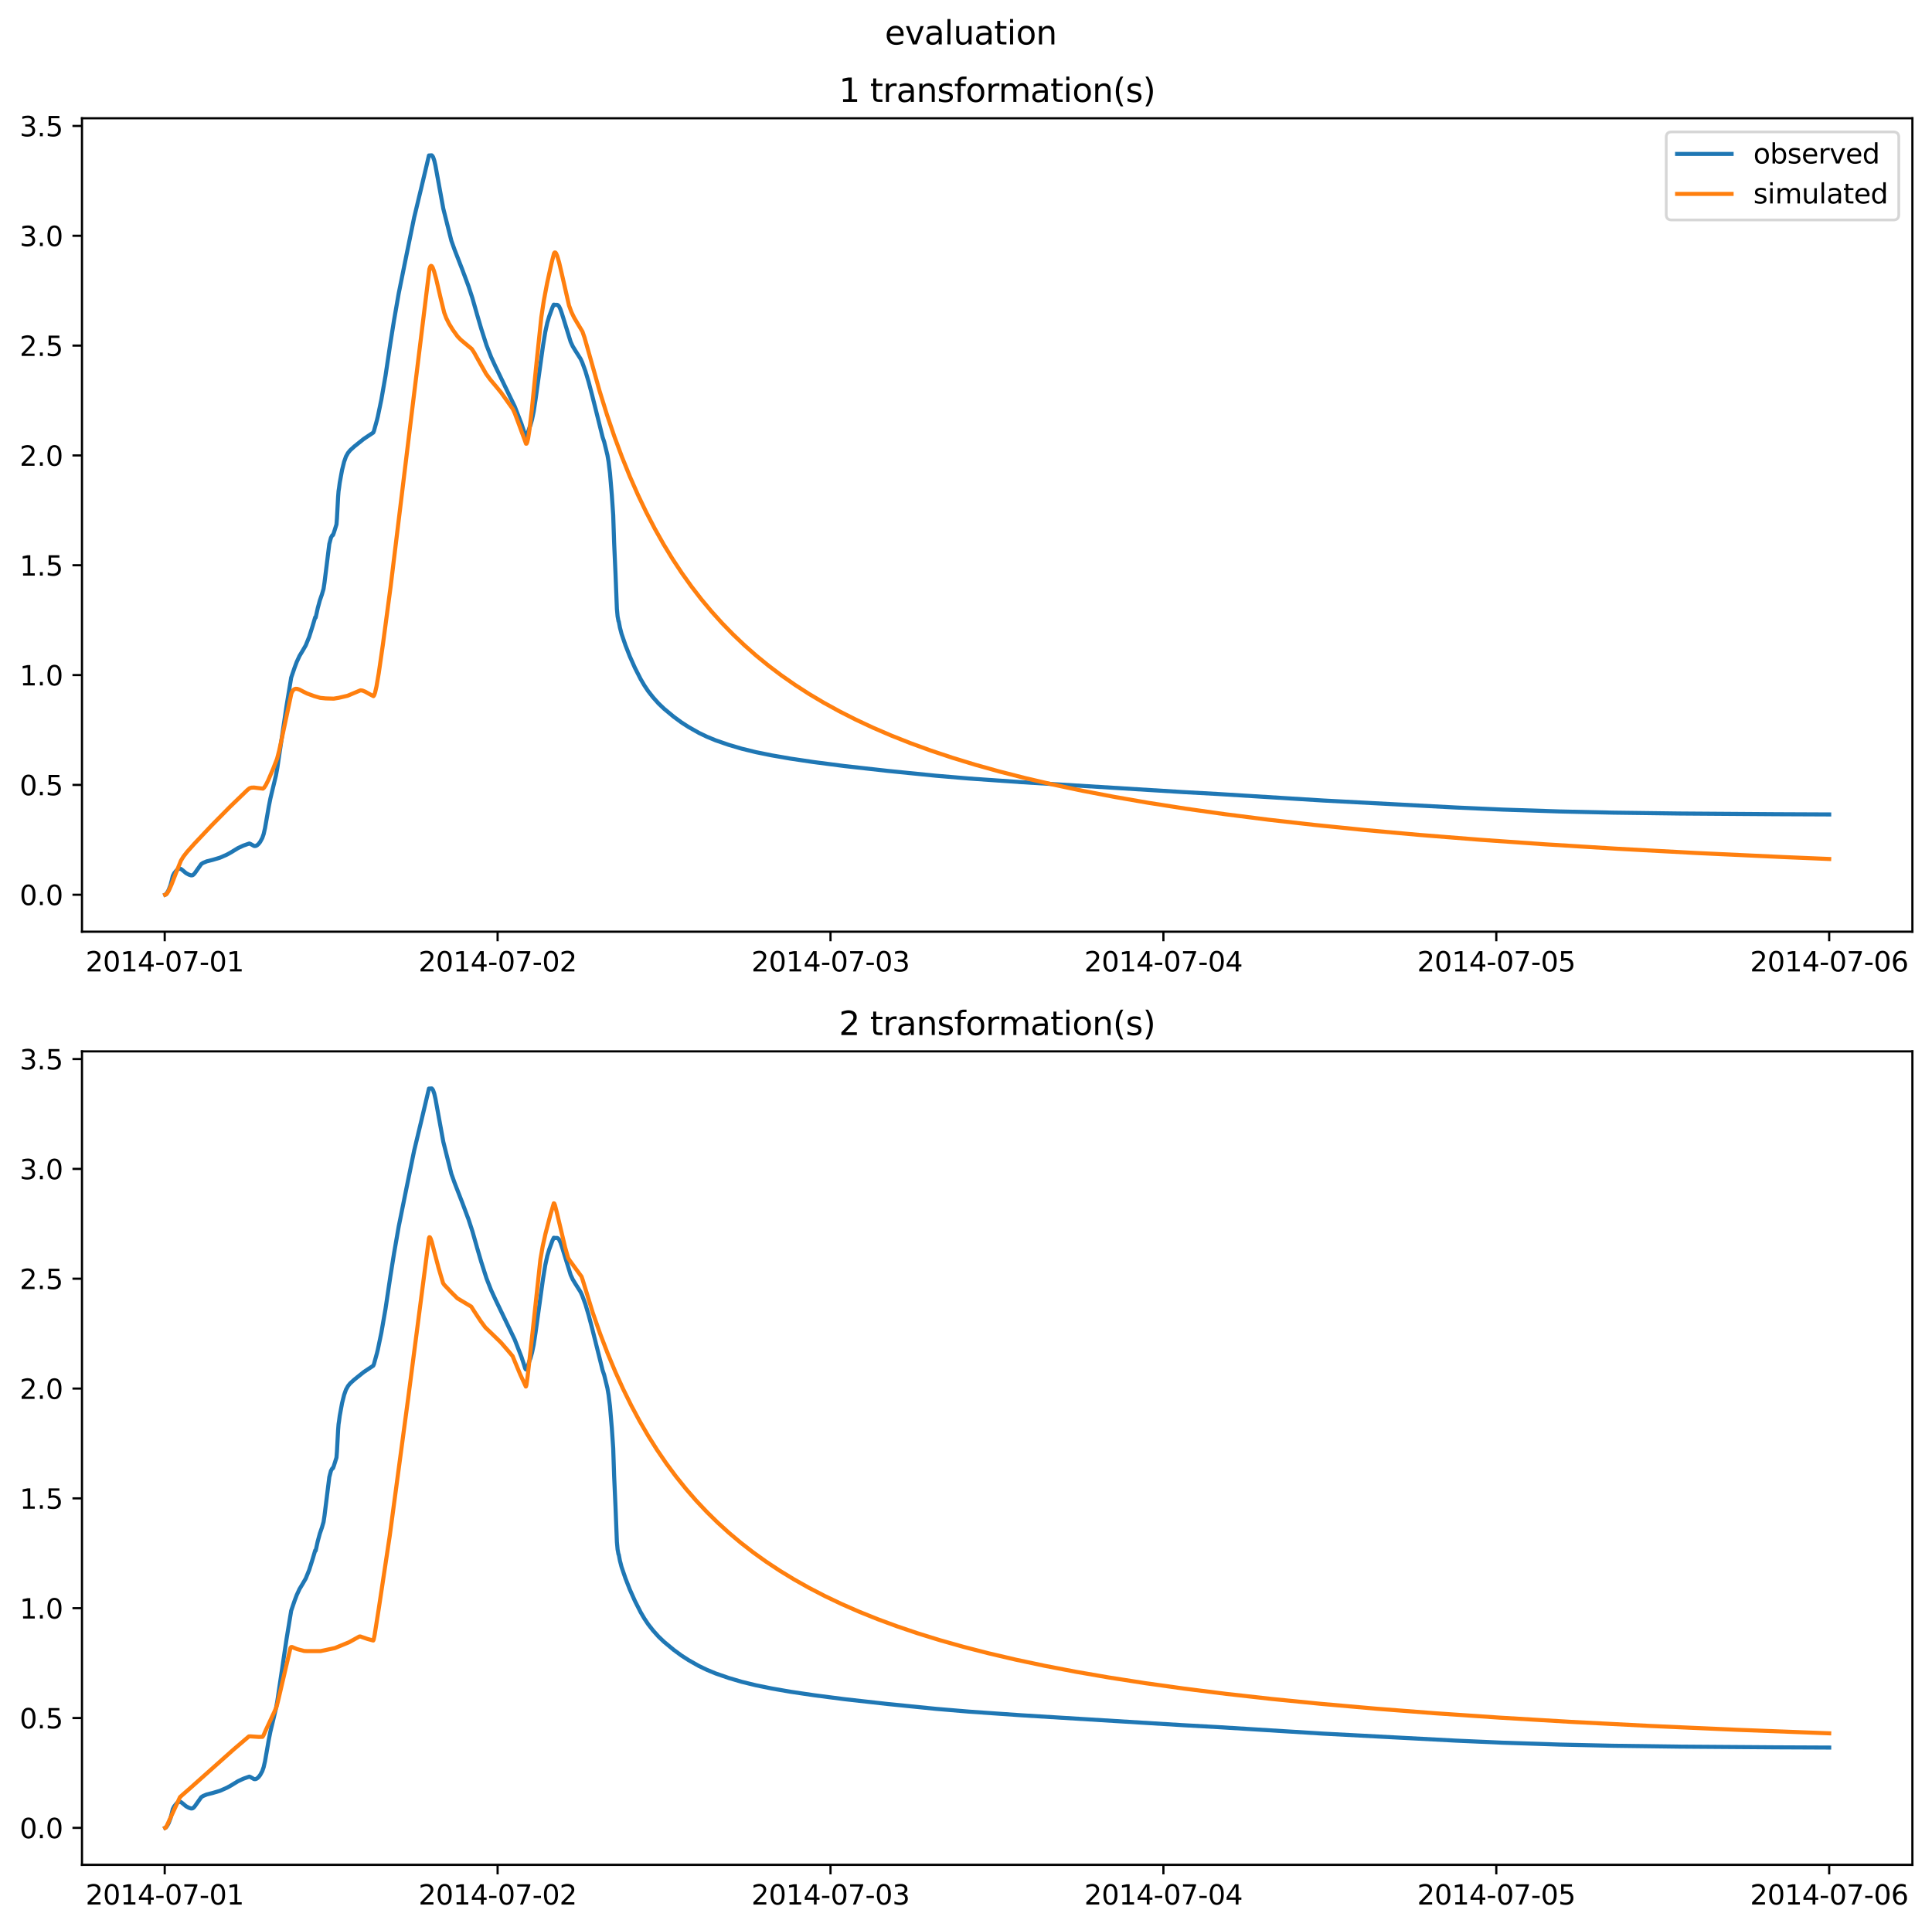 <?xml version="1.0" encoding="utf-8" standalone="no"?>
<!DOCTYPE svg PUBLIC "-//W3C//DTD SVG 1.1//EN"
  "http://www.w3.org/Graphics/SVG/1.1/DTD/svg11.dtd">
<svg xmlns:xlink="http://www.w3.org/1999/xlink" width="709.427pt" height="708.798pt" viewBox="0 0 709.427 708.798" xmlns="http://www.w3.org/2000/svg" version="1.1">
 <defs>
  <style type="text/css">*{stroke-linejoin: round; stroke-linecap: butt}</style>
 </defs>
 <g id="figure_1">
  <g id="patch_1">
   <path d="M 0 708.798 
L 709.427 708.798 
L 709.427 0 
L 0 0 
z
" style="fill: #ffffff"/>
  </g>
  <g id="axes_1">
   <g id="patch_2">
    <path d="M 30.103 342.2 
L 702.227 342.2 
L 702.227 43.44 
L 30.103 43.44 
z
" style="fill: #ffffff"/>
   </g>
   <g id="matplotlib.axis_1">
    <g id="xtick_1">
     <g id="line2d_1">
      <defs>
       <path id="m0dd39bf4f1" d="M 0 0 
L 0 3.5 
" style="stroke: #000000; stroke-width: 0.8"/>
      </defs>
      <g>
       <use xlink:href="#m0dd39bf4f1" x="60.484" y="342.2" style="stroke: #000000; stroke-width: 0.8"/>
      </g>
     </g>
     <g id="text_1">
      <!-- 2014-07-01 -->
      <g transform="translate(31.427 356.798) scale(0.1 -0.1)">
       <defs>
        <path id="DejaVuSans-32" d="M 1228 531 
L 3431 531 
L 3431 0 
L 469 0 
L 469 531 
Q 828 903 1448 1529 
Q 2069 2156 2228 2338 
Q 2531 2678 2651 2914 
Q 2772 3150 2772 3378 
Q 2772 3750 2511 3984 
Q 2250 4219 1831 4219 
Q 1534 4219 1204 4116 
Q 875 4013 500 3803 
L 500 4441 
Q 881 4594 1212 4672 
Q 1544 4750 1819 4750 
Q 2544 4750 2975 4387 
Q 3406 4025 3406 3419 
Q 3406 3131 3298 2873 
Q 3191 2616 2906 2266 
Q 2828 2175 2409 1742 
Q 1991 1309 1228 531 
z
" transform="scale(0.016)"/>
        <path id="DejaVuSans-30" d="M 2034 4250 
Q 1547 4250 1301 3770 
Q 1056 3291 1056 2328 
Q 1056 1369 1301 889 
Q 1547 409 2034 409 
Q 2525 409 2770 889 
Q 3016 1369 3016 2328 
Q 3016 3291 2770 3770 
Q 2525 4250 2034 4250 
z
M 2034 4750 
Q 2819 4750 3233 4129 
Q 3647 3509 3647 2328 
Q 3647 1150 3233 529 
Q 2819 -91 2034 -91 
Q 1250 -91 836 529 
Q 422 1150 422 2328 
Q 422 3509 836 4129 
Q 1250 4750 2034 4750 
z
" transform="scale(0.016)"/>
        <path id="DejaVuSans-31" d="M 794 531 
L 1825 531 
L 1825 4091 
L 703 3866 
L 703 4441 
L 1819 4666 
L 2450 4666 
L 2450 531 
L 3481 531 
L 3481 0 
L 794 0 
L 794 531 
z
" transform="scale(0.016)"/>
        <path id="DejaVuSans-34" d="M 2419 4116 
L 825 1625 
L 2419 1625 
L 2419 4116 
z
M 2253 4666 
L 3047 4666 
L 3047 1625 
L 3713 1625 
L 3713 1100 
L 3047 1100 
L 3047 0 
L 2419 0 
L 2419 1100 
L 313 1100 
L 313 1709 
L 2253 4666 
z
" transform="scale(0.016)"/>
        <path id="DejaVuSans-2d" d="M 313 2009 
L 1997 2009 
L 1997 1497 
L 313 1497 
L 313 2009 
z
" transform="scale(0.016)"/>
        <path id="DejaVuSans-37" d="M 525 4666 
L 3525 4666 
L 3525 4397 
L 1831 0 
L 1172 0 
L 2766 4134 
L 525 4134 
L 525 4666 
z
" transform="scale(0.016)"/>
       </defs>
       <use xlink:href="#DejaVuSans-32"/>
       <use xlink:href="#DejaVuSans-30" x="63.623"/>
       <use xlink:href="#DejaVuSans-31" x="127.246"/>
       <use xlink:href="#DejaVuSans-34" x="190.869"/>
       <use xlink:href="#DejaVuSans-2d" x="254.492"/>
       <use xlink:href="#DejaVuSans-30" x="290.576"/>
       <use xlink:href="#DejaVuSans-37" x="354.199"/>
       <use xlink:href="#DejaVuSans-2d" x="417.822"/>
       <use xlink:href="#DejaVuSans-30" x="453.906"/>
       <use xlink:href="#DejaVuSans-31" x="517.529"/>
      </g>
     </g>
    </g>
    <g id="xtick_2">
     <g id="line2d_2">
      <g>
       <use xlink:href="#m0dd39bf4f1" x="182.723" y="342.2" style="stroke: #000000; stroke-width: 0.8"/>
      </g>
     </g>
     <g id="text_2">
      <!-- 2014-07-02 -->
      <g transform="translate(153.665 356.798) scale(0.1 -0.1)">
       <use xlink:href="#DejaVuSans-32"/>
       <use xlink:href="#DejaVuSans-30" x="63.623"/>
       <use xlink:href="#DejaVuSans-31" x="127.246"/>
       <use xlink:href="#DejaVuSans-34" x="190.869"/>
       <use xlink:href="#DejaVuSans-2d" x="254.492"/>
       <use xlink:href="#DejaVuSans-30" x="290.576"/>
       <use xlink:href="#DejaVuSans-37" x="354.199"/>
       <use xlink:href="#DejaVuSans-2d" x="417.822"/>
       <use xlink:href="#DejaVuSans-30" x="453.906"/>
       <use xlink:href="#DejaVuSans-32" x="517.529"/>
      </g>
     </g>
    </g>
    <g id="xtick_3">
     <g id="line2d_3">
      <g>
       <use xlink:href="#m0dd39bf4f1" x="304.961" y="342.2" style="stroke: #000000; stroke-width: 0.8"/>
      </g>
     </g>
     <g id="text_3">
      <!-- 2014-07-03 -->
      <g transform="translate(275.903 356.798) scale(0.1 -0.1)">
       <defs>
        <path id="DejaVuSans-33" d="M 2597 2516 
Q 3050 2419 3304 2112 
Q 3559 1806 3559 1356 
Q 3559 666 3084 287 
Q 2609 -91 1734 -91 
Q 1441 -91 1130 -33 
Q 819 25 488 141 
L 488 750 
Q 750 597 1062 519 
Q 1375 441 1716 441 
Q 2309 441 2620 675 
Q 2931 909 2931 1356 
Q 2931 1769 2642 2001 
Q 2353 2234 1838 2234 
L 1294 2234 
L 1294 2753 
L 1863 2753 
Q 2328 2753 2575 2939 
Q 2822 3125 2822 3475 
Q 2822 3834 2567 4026 
Q 2313 4219 1838 4219 
Q 1578 4219 1281 4162 
Q 984 4106 628 3988 
L 628 4550 
Q 988 4650 1302 4700 
Q 1616 4750 1894 4750 
Q 2613 4750 3031 4423 
Q 3450 4097 3450 3541 
Q 3450 3153 3228 2886 
Q 3006 2619 2597 2516 
z
" transform="scale(0.016)"/>
       </defs>
       <use xlink:href="#DejaVuSans-32"/>
       <use xlink:href="#DejaVuSans-30" x="63.623"/>
       <use xlink:href="#DejaVuSans-31" x="127.246"/>
       <use xlink:href="#DejaVuSans-34" x="190.869"/>
       <use xlink:href="#DejaVuSans-2d" x="254.492"/>
       <use xlink:href="#DejaVuSans-30" x="290.576"/>
       <use xlink:href="#DejaVuSans-37" x="354.199"/>
       <use xlink:href="#DejaVuSans-2d" x="417.822"/>
       <use xlink:href="#DejaVuSans-30" x="453.906"/>
       <use xlink:href="#DejaVuSans-33" x="517.529"/>
      </g>
     </g>
    </g>
    <g id="xtick_4">
     <g id="line2d_4">
      <g>
       <use xlink:href="#m0dd39bf4f1" x="427.199" y="342.2" style="stroke: #000000; stroke-width: 0.8"/>
      </g>
     </g>
     <g id="text_4">
      <!-- 2014-07-04 -->
      <g transform="translate(398.141 356.798) scale(0.1 -0.1)">
       <use xlink:href="#DejaVuSans-32"/>
       <use xlink:href="#DejaVuSans-30" x="63.623"/>
       <use xlink:href="#DejaVuSans-31" x="127.246"/>
       <use xlink:href="#DejaVuSans-34" x="190.869"/>
       <use xlink:href="#DejaVuSans-2d" x="254.492"/>
       <use xlink:href="#DejaVuSans-30" x="290.576"/>
       <use xlink:href="#DejaVuSans-37" x="354.199"/>
       <use xlink:href="#DejaVuSans-2d" x="417.822"/>
       <use xlink:href="#DejaVuSans-30" x="453.906"/>
       <use xlink:href="#DejaVuSans-34" x="517.529"/>
      </g>
     </g>
    </g>
    <g id="xtick_5">
     <g id="line2d_5">
      <g>
       <use xlink:href="#m0dd39bf4f1" x="549.437" y="342.2" style="stroke: #000000; stroke-width: 0.8"/>
      </g>
     </g>
     <g id="text_5">
      <!-- 2014-07-05 -->
      <g transform="translate(520.38 356.798) scale(0.1 -0.1)">
       <defs>
        <path id="DejaVuSans-35" d="M 691 4666 
L 3169 4666 
L 3169 4134 
L 1269 4134 
L 1269 2991 
Q 1406 3038 1543 3061 
Q 1681 3084 1819 3084 
Q 2600 3084 3056 2656 
Q 3513 2228 3513 1497 
Q 3513 744 3044 326 
Q 2575 -91 1722 -91 
Q 1428 -91 1123 -41 
Q 819 9 494 109 
L 494 744 
Q 775 591 1075 516 
Q 1375 441 1709 441 
Q 2250 441 2565 725 
Q 2881 1009 2881 1497 
Q 2881 1984 2565 2268 
Q 2250 2553 1709 2553 
Q 1456 2553 1204 2497 
Q 953 2441 691 2322 
L 691 4666 
z
" transform="scale(0.016)"/>
       </defs>
       <use xlink:href="#DejaVuSans-32"/>
       <use xlink:href="#DejaVuSans-30" x="63.623"/>
       <use xlink:href="#DejaVuSans-31" x="127.246"/>
       <use xlink:href="#DejaVuSans-34" x="190.869"/>
       <use xlink:href="#DejaVuSans-2d" x="254.492"/>
       <use xlink:href="#DejaVuSans-30" x="290.576"/>
       <use xlink:href="#DejaVuSans-37" x="354.199"/>
       <use xlink:href="#DejaVuSans-2d" x="417.822"/>
       <use xlink:href="#DejaVuSans-30" x="453.906"/>
       <use xlink:href="#DejaVuSans-35" x="517.529"/>
      </g>
     </g>
    </g>
    <g id="xtick_6">
     <g id="line2d_6">
      <g>
       <use xlink:href="#m0dd39bf4f1" x="671.676" y="342.2" style="stroke: #000000; stroke-width: 0.8"/>
      </g>
     </g>
     <g id="text_6">
      <!-- 2014-07-06 -->
      <g transform="translate(642.618 356.798) scale(0.1 -0.1)">
       <defs>
        <path id="DejaVuSans-36" d="M 2113 2584 
Q 1688 2584 1439 2293 
Q 1191 2003 1191 1497 
Q 1191 994 1439 701 
Q 1688 409 2113 409 
Q 2538 409 2786 701 
Q 3034 994 3034 1497 
Q 3034 2003 2786 2293 
Q 2538 2584 2113 2584 
z
M 3366 4563 
L 3366 3988 
Q 3128 4100 2886 4159 
Q 2644 4219 2406 4219 
Q 1781 4219 1451 3797 
Q 1122 3375 1075 2522 
Q 1259 2794 1537 2939 
Q 1816 3084 2150 3084 
Q 2853 3084 3261 2657 
Q 3669 2231 3669 1497 
Q 3669 778 3244 343 
Q 2819 -91 2113 -91 
Q 1303 -91 875 529 
Q 447 1150 447 2328 
Q 447 3434 972 4092 
Q 1497 4750 2381 4750 
Q 2619 4750 2861 4703 
Q 3103 4656 3366 4563 
z
" transform="scale(0.016)"/>
       </defs>
       <use xlink:href="#DejaVuSans-32"/>
       <use xlink:href="#DejaVuSans-30" x="63.623"/>
       <use xlink:href="#DejaVuSans-31" x="127.246"/>
       <use xlink:href="#DejaVuSans-34" x="190.869"/>
       <use xlink:href="#DejaVuSans-2d" x="254.492"/>
       <use xlink:href="#DejaVuSans-30" x="290.576"/>
       <use xlink:href="#DejaVuSans-37" x="354.199"/>
       <use xlink:href="#DejaVuSans-2d" x="417.822"/>
       <use xlink:href="#DejaVuSans-30" x="453.906"/>
       <use xlink:href="#DejaVuSans-36" x="517.529"/>
      </g>
     </g>
    </g>
   </g>
   <g id="matplotlib.axis_2">
    <g id="ytick_1">
     <g id="line2d_7">
      <defs>
       <path id="m8dba73cf2b" d="M 0 0 
L -3.5 0 
" style="stroke: #000000; stroke-width: 0.8"/>
      </defs>
      <g>
       <use xlink:href="#m8dba73cf2b" x="30.103" y="328.62" style="stroke: #000000; stroke-width: 0.8"/>
      </g>
     </g>
     <g id="text_7">
      <!-- 0.0 -->
      <g transform="translate(7.2 332.419) scale(0.1 -0.1)">
       <defs>
        <path id="DejaVuSans-2e" d="M 684 794 
L 1344 794 
L 1344 0 
L 684 0 
L 684 794 
z
" transform="scale(0.016)"/>
       </defs>
       <use xlink:href="#DejaVuSans-30"/>
       <use xlink:href="#DejaVuSans-2e" x="63.623"/>
       <use xlink:href="#DejaVuSans-30" x="95.41"/>
      </g>
     </g>
    </g>
    <g id="ytick_2">
     <g id="line2d_8">
      <g>
       <use xlink:href="#m8dba73cf2b" x="30.103" y="288.283" style="stroke: #000000; stroke-width: 0.8"/>
      </g>
     </g>
     <g id="text_8">
      <!-- 0.5 -->
      <g transform="translate(7.2 292.082) scale(0.1 -0.1)">
       <use xlink:href="#DejaVuSans-30"/>
       <use xlink:href="#DejaVuSans-2e" x="63.623"/>
       <use xlink:href="#DejaVuSans-35" x="95.41"/>
      </g>
     </g>
    </g>
    <g id="ytick_3">
     <g id="line2d_9">
      <g>
       <use xlink:href="#m8dba73cf2b" x="30.103" y="247.945" style="stroke: #000000; stroke-width: 0.8"/>
      </g>
     </g>
     <g id="text_9">
      <!-- 1.0 -->
      <g transform="translate(7.2 251.744) scale(0.1 -0.1)">
       <use xlink:href="#DejaVuSans-31"/>
       <use xlink:href="#DejaVuSans-2e" x="63.623"/>
       <use xlink:href="#DejaVuSans-30" x="95.41"/>
      </g>
     </g>
    </g>
    <g id="ytick_4">
     <g id="line2d_10">
      <g>
       <use xlink:href="#m8dba73cf2b" x="30.103" y="207.608" style="stroke: #000000; stroke-width: 0.8"/>
      </g>
     </g>
     <g id="text_10">
      <!-- 1.5 -->
      <g transform="translate(7.2 211.407) scale(0.1 -0.1)">
       <use xlink:href="#DejaVuSans-31"/>
       <use xlink:href="#DejaVuSans-2e" x="63.623"/>
       <use xlink:href="#DejaVuSans-35" x="95.41"/>
      </g>
     </g>
    </g>
    <g id="ytick_5">
     <g id="line2d_11">
      <g>
       <use xlink:href="#m8dba73cf2b" x="30.103" y="167.27" style="stroke: #000000; stroke-width: 0.8"/>
      </g>
     </g>
     <g id="text_11">
      <!-- 2.0 -->
      <g transform="translate(7.2 171.07) scale(0.1 -0.1)">
       <use xlink:href="#DejaVuSans-32"/>
       <use xlink:href="#DejaVuSans-2e" x="63.623"/>
       <use xlink:href="#DejaVuSans-30" x="95.41"/>
      </g>
     </g>
    </g>
    <g id="ytick_6">
     <g id="line2d_12">
      <g>
       <use xlink:href="#m8dba73cf2b" x="30.103" y="126.933" style="stroke: #000000; stroke-width: 0.8"/>
      </g>
     </g>
     <g id="text_12">
      <!-- 2.5 -->
      <g transform="translate(7.2 130.732) scale(0.1 -0.1)">
       <use xlink:href="#DejaVuSans-32"/>
       <use xlink:href="#DejaVuSans-2e" x="63.623"/>
       <use xlink:href="#DejaVuSans-35" x="95.41"/>
      </g>
     </g>
    </g>
    <g id="ytick_7">
     <g id="line2d_13">
      <g>
       <use xlink:href="#m8dba73cf2b" x="30.103" y="86.596" style="stroke: #000000; stroke-width: 0.8"/>
      </g>
     </g>
     <g id="text_13">
      <!-- 3.0 -->
      <g transform="translate(7.2 90.395) scale(0.1 -0.1)">
       <use xlink:href="#DejaVuSans-33"/>
       <use xlink:href="#DejaVuSans-2e" x="63.623"/>
       <use xlink:href="#DejaVuSans-30" x="95.41"/>
      </g>
     </g>
    </g>
    <g id="ytick_8">
     <g id="line2d_14">
      <g>
       <use xlink:href="#m8dba73cf2b" x="30.103" y="46.258" style="stroke: #000000; stroke-width: 0.8"/>
      </g>
     </g>
     <g id="text_14">
      <!-- 3.5 -->
      <g transform="translate(7.2 50.058) scale(0.1 -0.1)">
       <use xlink:href="#DejaVuSans-33"/>
       <use xlink:href="#DejaVuSans-2e" x="63.623"/>
       <use xlink:href="#DejaVuSans-35" x="95.41"/>
      </g>
     </g>
    </g>
   </g>
   <g id="line2d_15">
    <path d="M 60.654 328.619 
L 60.909 328.513 
L 61.418 327.786 
L 61.928 326.878 
L 62.607 325.08 
L 63.031 323.47 
L 63.455 321.723 
L 63.965 320.727 
L 64.899 319.575 
L 65.493 319.188 
L 66.002 319.042 
L 66.427 319.146 
L 67.021 319.595 
L 68.294 320.67 
L 69.313 321.228 
L 70.162 321.507 
L 70.671 321.473 
L 71.095 321.201 
L 71.605 320.6 
L 73.897 317.361 
L 74.576 316.915 
L 75.934 316.357 
L 78.056 315.824 
L 80.773 315.014 
L 83.404 313.854 
L 84.932 312.994 
L 87.394 311.49 
L 89.346 310.579 
L 91.553 309.805 
L 91.978 309.975 
L 93.336 310.731 
L 93.845 310.718 
L 94.355 310.49 
L 94.949 309.973 
L 95.543 309.194 
L 96.307 307.795 
L 96.816 306.334 
L 97.326 304.11 
L 98.684 296.326 
L 99.278 293.315 
L 101.315 284.856 
L 101.825 282.085 
L 105.22 259.246 
L 106.918 248.899 
L 108.191 245.161 
L 108.955 243.129 
L 109.974 240.916 
L 111.077 239.087 
L 112.266 237.038 
L 113.539 233.891 
L 114.813 229.845 
L 115.746 226.704 
L 115.916 226.811 
L 116.68 223.349 
L 117.444 220.543 
L 118.208 218.328 
L 118.802 216.284 
L 119.142 214.059 
L 120.924 199.795 
L 121.519 197.501 
L 122.028 196.579 
L 122.283 196.512 
L 122.622 195.573 
L 123.556 192.604 
L 123.726 190.41 
L 124.15 182.497 
L 124.32 180.372 
L 124.49 179.264 
L 124.744 177.336 
L 125.593 172.673 
L 126.357 169.626 
L 127.036 167.694 
L 127.8 166.331 
L 128.564 165.389 
L 130.092 163.995 
L 133.573 161.208 
L 137.053 158.886 
L 137.308 158.306 
L 137.902 156.142 
L 138.411 154.305 
L 138.751 152.912 
L 140.024 146.793 
L 141.552 138.038 
L 143.335 126.109 
L 144.693 117.603 
L 146.391 107.836 
L 149.447 92.717 
L 152.078 79.877 
L 154.71 68.936 
L 157.511 57.102 
L 157.851 57.091 
L 158.275 57.058 
L 158.53 57.054 
L 158.784 57.317 
L 159.039 57.723 
L 159.463 58.95 
L 159.888 60.797 
L 162.774 76.62 
L 165.745 88.436 
L 166.934 91.753 
L 169.735 98.967 
L 172.027 105.1 
L 173.47 109.515 
L 175.253 115.78 
L 176.696 120.708 
L 178.648 126.813 
L 180.346 131.161 
L 181.874 134.481 
L 189.004 149.297 
L 191.466 155.627 
L 192.315 158.172 
L 192.824 159.84 
L 193.079 160.259 
L 193.249 160.169 
L 193.588 159.566 
L 194.013 158.336 
L 194.522 156.777 
L 194.777 156.19 
L 195.371 154.032 
L 195.965 151.186 
L 196.644 146.794 
L 199.361 127.182 
L 200.21 121.991 
L 200.974 118.5 
L 201.653 116.223 
L 202.841 112.956 
L 203.35 111.888 
L 203.605 111.922 
L 204.029 111.987 
L 204.539 111.938 
L 204.878 112.084 
L 205.303 112.572 
L 205.812 113.654 
L 206.406 115.405 
L 209.547 125.55 
L 210.311 127.201 
L 211.33 128.876 
L 211.584 129.273 
L 213.197 131.817 
L 213.792 133.117 
L 214.98 136.365 
L 216.168 140.358 
L 217.527 145.548 
L 219.988 155.364 
L 220.837 158.786 
L 221.262 160.524 
L 221.856 162.283 
L 223.044 167.14 
L 223.469 169.584 
L 223.978 173.766 
L 224.657 181.752 
L 225.167 189.211 
L 225.506 199.339 
L 226.015 210.701 
L 226.525 223.618 
L 226.779 226.381 
L 227.119 228.2 
L 227.204 228.224 
L 227.628 230.468 
L 228.222 232.762 
L 229.666 236.987 
L 231.278 241.112 
L 233.146 245.3 
L 235.268 249.471 
L 236.626 251.779 
L 237.985 253.813 
L 239.767 256.091 
L 241.804 258.369 
L 243.842 260.311 
L 247.407 263.265 
L 250.208 265.323 
L 252.84 267.023 
L 256.66 269.187 
L 259.631 270.613 
L 262.772 271.909 
L 267.61 273.581 
L 272.364 274.983 
L 277.542 276.25 
L 283.315 277.424 
L 290.19 278.619 
L 298.849 279.905 
L 310.139 281.366 
L 326.013 283.14 
L 343.585 284.903 
L 355.894 285.94 
L 375.163 287.28 
L 434.415 290.915 
L 447.233 291.621 
L 485.857 294.013 
L 534.582 296.586 
L 551.645 297.343 
L 572.782 298.037 
L 592.221 298.468 
L 616.584 298.79 
L 652.067 299.047 
L 671.676 299.134 
L 671.676 299.134 
" clip-path="url(#pda94129685)" style="fill: none; stroke: #1f77b4; stroke-width: 1.5; stroke-linecap: square"/>
   </g>
   <g id="line2d_16">
    <path d="M 60.654 328.62 
L 60.994 328.492 
L 61.418 328.036 
L 62.012 327.03 
L 62.946 324.961 
L 64.729 320.365 
L 66.427 316.13 
L 67.36 314.605 
L 68.719 312.857 
L 71.35 309.906 
L 77.717 303.157 
L 84.508 296.265 
L 90.874 290.119 
L 91.638 289.518 
L 92.317 289.298 
L 93.251 289.254 
L 94.779 289.443 
L 96.562 289.654 
L 96.986 289.285 
L 97.58 288.403 
L 98.514 286.54 
L 100.297 282.374 
L 101.74 278.671 
L 102.504 275.732 
L 103.862 269.436 
L 107.003 254.629 
L 107.512 253.65 
L 108.022 253.164 
L 108.531 252.986 
L 109.125 253.013 
L 109.974 253.294 
L 111.417 254.049 
L 112.775 254.717 
L 115.322 255.655 
L 117.614 256.32 
L 119.566 256.514 
L 122.537 256.601 
L 124.32 256.31 
L 127.631 255.541 
L 129.583 254.716 
L 132.384 253.541 
L 133.063 253.628 
L 134.082 254.032 
L 135.95 255.07 
L 137.138 255.686 
L 137.393 255.347 
L 137.732 254.383 
L 138.242 252.15 
L 139.09 247.17 
L 140.618 236.574 
L 143.42 215.581 
L 150.975 153.495 
L 157.681 98.833 
L 158.02 97.864 
L 158.275 97.639 
L 158.53 97.738 
L 158.869 98.253 
L 159.379 99.596 
L 160.143 102.363 
L 161.755 109.303 
L 163.114 114.826 
L 163.878 116.857 
L 164.896 118.906 
L 166.254 121.117 
L 168.037 123.596 
L 169.226 124.82 
L 171.093 126.388 
L 173.215 128.142 
L 174.064 129.419 
L 175.847 132.626 
L 178.478 137.284 
L 180.006 139.383 
L 182.298 142.113 
L 183.996 144.178 
L 188.325 150.248 
L 189.089 151.942 
L 190.532 155.811 
L 193.164 162.971 
L 193.334 162.953 
L 193.588 162.428 
L 193.928 160.99 
L 194.437 157.704 
L 195.286 150.457 
L 197.069 132.712 
L 198.766 116.521 
L 199.7 110.356 
L 200.889 104.056 
L 202.586 96.349 
L 203.435 93.057 
L 203.69 92.73 
L 203.945 92.761 
L 204.199 93.071 
L 204.624 94.044 
L 205.303 96.36 
L 206.491 101.452 
L 208.953 112.234 
L 209.802 114.552 
L 210.82 116.662 
L 212.264 119.109 
L 213.876 121.793 
L 214.64 124 
L 216.084 129.069 
L 220.158 143.58 
L 222.875 152.315 
L 225.591 160.306 
L 228.392 167.86 
L 231.278 175.003 
L 234.249 181.758 
L 237.305 188.149 
L 240.446 194.196 
L 243.672 199.922 
L 246.983 205.345 
L 250.378 210.483 
L 253.859 215.355 
L 257.509 220.081 
L 261.244 224.556 
L 265.149 228.887 
L 269.223 233.068 
L 273.383 237.02 
L 277.712 240.83 
L 282.211 244.497 
L 286.965 248.083 
L 291.888 251.519 
L 297.066 254.861 
L 302.499 258.101 
L 308.187 261.233 
L 314.214 264.295 
L 320.495 267.237 
L 327.202 270.129 
L 334.247 272.922 
L 341.717 275.642 
L 349.612 278.279 
L 358.016 280.85 
L 366.929 283.344 
L 376.436 285.773 
L 386.623 288.144 
L 397.488 290.443 
L 409.203 292.692 
L 421.766 294.874 
L 435.264 296.99 
L 449.864 299.051 
L 465.653 301.052 
L 482.716 302.986 
L 501.221 304.857 
L 521.34 306.665 
L 543.326 308.415 
L 567.349 310.101 
L 593.749 311.727 
L 622.78 313.288 
L 654.783 314.783 
L 671.676 315.492 
L 671.676 315.492 
" clip-path="url(#pda94129685)" style="fill: none; stroke: #ff7f0e; stroke-width: 1.5; stroke-linecap: square"/>
   </g>
   <g id="patch_3">
    <path d="M 30.103 342.2 
L 30.103 43.44 
" style="fill: none; stroke: #000000; stroke-width: 0.8; stroke-linejoin: miter; stroke-linecap: square"/>
   </g>
   <g id="patch_4">
    <path d="M 702.227 342.2 
L 702.227 43.44 
" style="fill: none; stroke: #000000; stroke-width: 0.8; stroke-linejoin: miter; stroke-linecap: square"/>
   </g>
   <g id="patch_5">
    <path d="M 30.103 342.2 
L 702.227 342.2 
" style="fill: none; stroke: #000000; stroke-width: 0.8; stroke-linejoin: miter; stroke-linecap: square"/>
   </g>
   <g id="patch_6">
    <path d="M 30.103 43.44 
L 702.227 43.44 
" style="fill: none; stroke: #000000; stroke-width: 0.8; stroke-linejoin: miter; stroke-linecap: square"/>
   </g>
   <g id="text_15">
    <!-- 1 transformation(s) -->
    <g transform="translate(308.05 37.44) scale(0.12 -0.12)">
     <defs>
      <path id="DejaVuSans-20" transform="scale(0.016)"/>
      <path id="DejaVuSans-74" d="M 1172 4494 
L 1172 3500 
L 2356 3500 
L 2356 3053 
L 1172 3053 
L 1172 1153 
Q 1172 725 1289 603 
Q 1406 481 1766 481 
L 2356 481 
L 2356 0 
L 1766 0 
Q 1100 0 847 248 
Q 594 497 594 1153 
L 594 3053 
L 172 3053 
L 172 3500 
L 594 3500 
L 594 4494 
L 1172 4494 
z
" transform="scale(0.016)"/>
      <path id="DejaVuSans-72" d="M 2631 2963 
Q 2534 3019 2420 3045 
Q 2306 3072 2169 3072 
Q 1681 3072 1420 2755 
Q 1159 2438 1159 1844 
L 1159 0 
L 581 0 
L 581 3500 
L 1159 3500 
L 1159 2956 
Q 1341 3275 1631 3429 
Q 1922 3584 2338 3584 
Q 2397 3584 2469 3576 
Q 2541 3569 2628 3553 
L 2631 2963 
z
" transform="scale(0.016)"/>
      <path id="DejaVuSans-61" d="M 2194 1759 
Q 1497 1759 1228 1600 
Q 959 1441 959 1056 
Q 959 750 1161 570 
Q 1363 391 1709 391 
Q 2188 391 2477 730 
Q 2766 1069 2766 1631 
L 2766 1759 
L 2194 1759 
z
M 3341 1997 
L 3341 0 
L 2766 0 
L 2766 531 
Q 2569 213 2275 61 
Q 1981 -91 1556 -91 
Q 1019 -91 701 211 
Q 384 513 384 1019 
Q 384 1609 779 1909 
Q 1175 2209 1959 2209 
L 2766 2209 
L 2766 2266 
Q 2766 2663 2505 2880 
Q 2244 3097 1772 3097 
Q 1472 3097 1187 3025 
Q 903 2953 641 2809 
L 641 3341 
Q 956 3463 1253 3523 
Q 1550 3584 1831 3584 
Q 2591 3584 2966 3190 
Q 3341 2797 3341 1997 
z
" transform="scale(0.016)"/>
      <path id="DejaVuSans-6e" d="M 3513 2113 
L 3513 0 
L 2938 0 
L 2938 2094 
Q 2938 2591 2744 2837 
Q 2550 3084 2163 3084 
Q 1697 3084 1428 2787 
Q 1159 2491 1159 1978 
L 1159 0 
L 581 0 
L 581 3500 
L 1159 3500 
L 1159 2956 
Q 1366 3272 1645 3428 
Q 1925 3584 2291 3584 
Q 2894 3584 3203 3211 
Q 3513 2838 3513 2113 
z
" transform="scale(0.016)"/>
      <path id="DejaVuSans-73" d="M 2834 3397 
L 2834 2853 
Q 2591 2978 2328 3040 
Q 2066 3103 1784 3103 
Q 1356 3103 1142 2972 
Q 928 2841 928 2578 
Q 928 2378 1081 2264 
Q 1234 2150 1697 2047 
L 1894 2003 
Q 2506 1872 2764 1633 
Q 3022 1394 3022 966 
Q 3022 478 2636 193 
Q 2250 -91 1575 -91 
Q 1294 -91 989 -36 
Q 684 19 347 128 
L 347 722 
Q 666 556 975 473 
Q 1284 391 1588 391 
Q 1994 391 2212 530 
Q 2431 669 2431 922 
Q 2431 1156 2273 1281 
Q 2116 1406 1581 1522 
L 1381 1569 
Q 847 1681 609 1914 
Q 372 2147 372 2553 
Q 372 3047 722 3315 
Q 1072 3584 1716 3584 
Q 2034 3584 2315 3537 
Q 2597 3491 2834 3397 
z
" transform="scale(0.016)"/>
      <path id="DejaVuSans-66" d="M 2375 4863 
L 2375 4384 
L 1825 4384 
Q 1516 4384 1395 4259 
Q 1275 4134 1275 3809 
L 1275 3500 
L 2222 3500 
L 2222 3053 
L 1275 3053 
L 1275 0 
L 697 0 
L 697 3053 
L 147 3053 
L 147 3500 
L 697 3500 
L 697 3744 
Q 697 4328 969 4595 
Q 1241 4863 1831 4863 
L 2375 4863 
z
" transform="scale(0.016)"/>
      <path id="DejaVuSans-6f" d="M 1959 3097 
Q 1497 3097 1228 2736 
Q 959 2375 959 1747 
Q 959 1119 1226 758 
Q 1494 397 1959 397 
Q 2419 397 2687 759 
Q 2956 1122 2956 1747 
Q 2956 2369 2687 2733 
Q 2419 3097 1959 3097 
z
M 1959 3584 
Q 2709 3584 3137 3096 
Q 3566 2609 3566 1747 
Q 3566 888 3137 398 
Q 2709 -91 1959 -91 
Q 1206 -91 779 398 
Q 353 888 353 1747 
Q 353 2609 779 3096 
Q 1206 3584 1959 3584 
z
" transform="scale(0.016)"/>
      <path id="DejaVuSans-6d" d="M 3328 2828 
Q 3544 3216 3844 3400 
Q 4144 3584 4550 3584 
Q 5097 3584 5394 3201 
Q 5691 2819 5691 2113 
L 5691 0 
L 5113 0 
L 5113 2094 
Q 5113 2597 4934 2840 
Q 4756 3084 4391 3084 
Q 3944 3084 3684 2787 
Q 3425 2491 3425 1978 
L 3425 0 
L 2847 0 
L 2847 2094 
Q 2847 2600 2669 2842 
Q 2491 3084 2119 3084 
Q 1678 3084 1418 2786 
Q 1159 2488 1159 1978 
L 1159 0 
L 581 0 
L 581 3500 
L 1159 3500 
L 1159 2956 
Q 1356 3278 1631 3431 
Q 1906 3584 2284 3584 
Q 2666 3584 2933 3390 
Q 3200 3197 3328 2828 
z
" transform="scale(0.016)"/>
      <path id="DejaVuSans-69" d="M 603 3500 
L 1178 3500 
L 1178 0 
L 603 0 
L 603 3500 
z
M 603 4863 
L 1178 4863 
L 1178 4134 
L 603 4134 
L 603 4863 
z
" transform="scale(0.016)"/>
      <path id="DejaVuSans-28" d="M 1984 4856 
Q 1566 4138 1362 3434 
Q 1159 2731 1159 2009 
Q 1159 1288 1364 580 
Q 1569 -128 1984 -844 
L 1484 -844 
Q 1016 -109 783 600 
Q 550 1309 550 2009 
Q 550 2706 781 3412 
Q 1013 4119 1484 4856 
L 1984 4856 
z
" transform="scale(0.016)"/>
      <path id="DejaVuSans-29" d="M 513 4856 
L 1013 4856 
Q 1481 4119 1714 3412 
Q 1947 2706 1947 2009 
Q 1947 1309 1714 600 
Q 1481 -109 1013 -844 
L 513 -844 
Q 928 -128 1133 580 
Q 1338 1288 1338 2009 
Q 1338 2731 1133 3434 
Q 928 4138 513 4856 
z
" transform="scale(0.016)"/>
     </defs>
     <use xlink:href="#DejaVuSans-31"/>
     <use xlink:href="#DejaVuSans-20" x="63.623"/>
     <use xlink:href="#DejaVuSans-74" x="95.41"/>
     <use xlink:href="#DejaVuSans-72" x="134.619"/>
     <use xlink:href="#DejaVuSans-61" x="175.732"/>
     <use xlink:href="#DejaVuSans-6e" x="237.012"/>
     <use xlink:href="#DejaVuSans-73" x="300.391"/>
     <use xlink:href="#DejaVuSans-66" x="352.49"/>
     <use xlink:href="#DejaVuSans-6f" x="387.695"/>
     <use xlink:href="#DejaVuSans-72" x="448.877"/>
     <use xlink:href="#DejaVuSans-6d" x="488.24"/>
     <use xlink:href="#DejaVuSans-61" x="585.652"/>
     <use xlink:href="#DejaVuSans-74" x="646.932"/>
     <use xlink:href="#DejaVuSans-69" x="686.141"/>
     <use xlink:href="#DejaVuSans-6f" x="713.924"/>
     <use xlink:href="#DejaVuSans-6e" x="775.105"/>
     <use xlink:href="#DejaVuSans-28" x="838.484"/>
     <use xlink:href="#DejaVuSans-73" x="877.498"/>
     <use xlink:href="#DejaVuSans-29" x="929.598"/>
    </g>
   </g>
   <g id="legend_1">
    <g id="patch_7">
     <path d="M 613.833 80.796 
L 695.227 80.796 
Q 697.227 80.796 697.227 78.796 
L 697.227 50.44 
Q 697.227 48.44 695.227 48.44 
L 613.833 48.44 
Q 611.833 48.44 611.833 50.44 
L 611.833 78.796 
Q 611.833 80.796 613.833 80.796 
z
" style="fill: #ffffff; opacity: 0.8; stroke: #cccccc; stroke-linejoin: miter"/>
    </g>
    <g id="line2d_17">
     <path d="M 615.833 56.538 
L 625.833 56.538 
L 635.833 56.538 
" style="fill: none; stroke: #1f77b4; stroke-width: 1.5; stroke-linecap: square"/>
    </g>
    <g id="text_16">
     <!-- observed -->
     <g transform="translate(643.833 60.038) scale(0.1 -0.1)">
      <defs>
       <path id="DejaVuSans-62" d="M 3116 1747 
Q 3116 2381 2855 2742 
Q 2594 3103 2138 3103 
Q 1681 3103 1420 2742 
Q 1159 2381 1159 1747 
Q 1159 1113 1420 752 
Q 1681 391 2138 391 
Q 2594 391 2855 752 
Q 3116 1113 3116 1747 
z
M 1159 2969 
Q 1341 3281 1617 3432 
Q 1894 3584 2278 3584 
Q 2916 3584 3314 3078 
Q 3713 2572 3713 1747 
Q 3713 922 3314 415 
Q 2916 -91 2278 -91 
Q 1894 -91 1617 61 
Q 1341 213 1159 525 
L 1159 0 
L 581 0 
L 581 4863 
L 1159 4863 
L 1159 2969 
z
" transform="scale(0.016)"/>
       <path id="DejaVuSans-65" d="M 3597 1894 
L 3597 1613 
L 953 1613 
Q 991 1019 1311 708 
Q 1631 397 2203 397 
Q 2534 397 2845 478 
Q 3156 559 3463 722 
L 3463 178 
Q 3153 47 2828 -22 
Q 2503 -91 2169 -91 
Q 1331 -91 842 396 
Q 353 884 353 1716 
Q 353 2575 817 3079 
Q 1281 3584 2069 3584 
Q 2775 3584 3186 3129 
Q 3597 2675 3597 1894 
z
M 3022 2063 
Q 3016 2534 2758 2815 
Q 2500 3097 2075 3097 
Q 1594 3097 1305 2825 
Q 1016 2553 972 2059 
L 3022 2063 
z
" transform="scale(0.016)"/>
       <path id="DejaVuSans-76" d="M 191 3500 
L 800 3500 
L 1894 563 
L 2988 3500 
L 3597 3500 
L 2284 0 
L 1503 0 
L 191 3500 
z
" transform="scale(0.016)"/>
       <path id="DejaVuSans-64" d="M 2906 2969 
L 2906 4863 
L 3481 4863 
L 3481 0 
L 2906 0 
L 2906 525 
Q 2725 213 2448 61 
Q 2172 -91 1784 -91 
Q 1150 -91 751 415 
Q 353 922 353 1747 
Q 353 2572 751 3078 
Q 1150 3584 1784 3584 
Q 2172 3584 2448 3432 
Q 2725 3281 2906 2969 
z
M 947 1747 
Q 947 1113 1208 752 
Q 1469 391 1925 391 
Q 2381 391 2643 752 
Q 2906 1113 2906 1747 
Q 2906 2381 2643 2742 
Q 2381 3103 1925 3103 
Q 1469 3103 1208 2742 
Q 947 2381 947 1747 
z
" transform="scale(0.016)"/>
      </defs>
      <use xlink:href="#DejaVuSans-6f"/>
      <use xlink:href="#DejaVuSans-62" x="61.182"/>
      <use xlink:href="#DejaVuSans-73" x="124.658"/>
      <use xlink:href="#DejaVuSans-65" x="176.758"/>
      <use xlink:href="#DejaVuSans-72" x="238.281"/>
      <use xlink:href="#DejaVuSans-76" x="279.395"/>
      <use xlink:href="#DejaVuSans-65" x="338.574"/>
      <use xlink:href="#DejaVuSans-64" x="400.098"/>
     </g>
    </g>
    <g id="line2d_18">
     <path d="M 615.833 71.217 
L 625.833 71.217 
L 635.833 71.217 
" style="fill: none; stroke: #ff7f0e; stroke-width: 1.5; stroke-linecap: square"/>
    </g>
    <g id="text_17">
     <!-- simulated -->
     <g transform="translate(643.833 74.717) scale(0.1 -0.1)">
      <defs>
       <path id="DejaVuSans-75" d="M 544 1381 
L 544 3500 
L 1119 3500 
L 1119 1403 
Q 1119 906 1312 657 
Q 1506 409 1894 409 
Q 2359 409 2629 706 
Q 2900 1003 2900 1516 
L 2900 3500 
L 3475 3500 
L 3475 0 
L 2900 0 
L 2900 538 
Q 2691 219 2414 64 
Q 2138 -91 1772 -91 
Q 1169 -91 856 284 
Q 544 659 544 1381 
z
M 1991 3584 
L 1991 3584 
z
" transform="scale(0.016)"/>
       <path id="DejaVuSans-6c" d="M 603 4863 
L 1178 4863 
L 1178 0 
L 603 0 
L 603 4863 
z
" transform="scale(0.016)"/>
      </defs>
      <use xlink:href="#DejaVuSans-73"/>
      <use xlink:href="#DejaVuSans-69" x="52.1"/>
      <use xlink:href="#DejaVuSans-6d" x="79.883"/>
      <use xlink:href="#DejaVuSans-75" x="177.295"/>
      <use xlink:href="#DejaVuSans-6c" x="240.674"/>
      <use xlink:href="#DejaVuSans-61" x="268.457"/>
      <use xlink:href="#DejaVuSans-74" x="329.736"/>
      <use xlink:href="#DejaVuSans-65" x="368.945"/>
      <use xlink:href="#DejaVuSans-64" x="430.469"/>
     </g>
    </g>
   </g>
  </g>
  <g id="axes_2">
   <g id="patch_8">
    <path d="M 30.103 684.92 
L 702.227 684.92 
L 702.227 386.16 
L 30.103 386.16 
z
" style="fill: #ffffff"/>
   </g>
   <g id="matplotlib.axis_3">
    <g id="xtick_7">
     <g id="line2d_19">
      <g>
       <use xlink:href="#m0dd39bf4f1" x="60.484" y="684.92" style="stroke: #000000; stroke-width: 0.8"/>
      </g>
     </g>
     <g id="text_18">
      <!-- 2014-07-01 -->
      <g transform="translate(31.427 699.518) scale(0.1 -0.1)">
       <use xlink:href="#DejaVuSans-32"/>
       <use xlink:href="#DejaVuSans-30" x="63.623"/>
       <use xlink:href="#DejaVuSans-31" x="127.246"/>
       <use xlink:href="#DejaVuSans-34" x="190.869"/>
       <use xlink:href="#DejaVuSans-2d" x="254.492"/>
       <use xlink:href="#DejaVuSans-30" x="290.576"/>
       <use xlink:href="#DejaVuSans-37" x="354.199"/>
       <use xlink:href="#DejaVuSans-2d" x="417.822"/>
       <use xlink:href="#DejaVuSans-30" x="453.906"/>
       <use xlink:href="#DejaVuSans-31" x="517.529"/>
      </g>
     </g>
    </g>
    <g id="xtick_8">
     <g id="line2d_20">
      <g>
       <use xlink:href="#m0dd39bf4f1" x="182.723" y="684.92" style="stroke: #000000; stroke-width: 0.8"/>
      </g>
     </g>
     <g id="text_19">
      <!-- 2014-07-02 -->
      <g transform="translate(153.665 699.518) scale(0.1 -0.1)">
       <use xlink:href="#DejaVuSans-32"/>
       <use xlink:href="#DejaVuSans-30" x="63.623"/>
       <use xlink:href="#DejaVuSans-31" x="127.246"/>
       <use xlink:href="#DejaVuSans-34" x="190.869"/>
       <use xlink:href="#DejaVuSans-2d" x="254.492"/>
       <use xlink:href="#DejaVuSans-30" x="290.576"/>
       <use xlink:href="#DejaVuSans-37" x="354.199"/>
       <use xlink:href="#DejaVuSans-2d" x="417.822"/>
       <use xlink:href="#DejaVuSans-30" x="453.906"/>
       <use xlink:href="#DejaVuSans-32" x="517.529"/>
      </g>
     </g>
    </g>
    <g id="xtick_9">
     <g id="line2d_21">
      <g>
       <use xlink:href="#m0dd39bf4f1" x="304.961" y="684.92" style="stroke: #000000; stroke-width: 0.8"/>
      </g>
     </g>
     <g id="text_20">
      <!-- 2014-07-03 -->
      <g transform="translate(275.903 699.518) scale(0.1 -0.1)">
       <use xlink:href="#DejaVuSans-32"/>
       <use xlink:href="#DejaVuSans-30" x="63.623"/>
       <use xlink:href="#DejaVuSans-31" x="127.246"/>
       <use xlink:href="#DejaVuSans-34" x="190.869"/>
       <use xlink:href="#DejaVuSans-2d" x="254.492"/>
       <use xlink:href="#DejaVuSans-30" x="290.576"/>
       <use xlink:href="#DejaVuSans-37" x="354.199"/>
       <use xlink:href="#DejaVuSans-2d" x="417.822"/>
       <use xlink:href="#DejaVuSans-30" x="453.906"/>
       <use xlink:href="#DejaVuSans-33" x="517.529"/>
      </g>
     </g>
    </g>
    <g id="xtick_10">
     <g id="line2d_22">
      <g>
       <use xlink:href="#m0dd39bf4f1" x="427.199" y="684.92" style="stroke: #000000; stroke-width: 0.8"/>
      </g>
     </g>
     <g id="text_21">
      <!-- 2014-07-04 -->
      <g transform="translate(398.141 699.518) scale(0.1 -0.1)">
       <use xlink:href="#DejaVuSans-32"/>
       <use xlink:href="#DejaVuSans-30" x="63.623"/>
       <use xlink:href="#DejaVuSans-31" x="127.246"/>
       <use xlink:href="#DejaVuSans-34" x="190.869"/>
       <use xlink:href="#DejaVuSans-2d" x="254.492"/>
       <use xlink:href="#DejaVuSans-30" x="290.576"/>
       <use xlink:href="#DejaVuSans-37" x="354.199"/>
       <use xlink:href="#DejaVuSans-2d" x="417.822"/>
       <use xlink:href="#DejaVuSans-30" x="453.906"/>
       <use xlink:href="#DejaVuSans-34" x="517.529"/>
      </g>
     </g>
    </g>
    <g id="xtick_11">
     <g id="line2d_23">
      <g>
       <use xlink:href="#m0dd39bf4f1" x="549.437" y="684.92" style="stroke: #000000; stroke-width: 0.8"/>
      </g>
     </g>
     <g id="text_22">
      <!-- 2014-07-05 -->
      <g transform="translate(520.38 699.518) scale(0.1 -0.1)">
       <use xlink:href="#DejaVuSans-32"/>
       <use xlink:href="#DejaVuSans-30" x="63.623"/>
       <use xlink:href="#DejaVuSans-31" x="127.246"/>
       <use xlink:href="#DejaVuSans-34" x="190.869"/>
       <use xlink:href="#DejaVuSans-2d" x="254.492"/>
       <use xlink:href="#DejaVuSans-30" x="290.576"/>
       <use xlink:href="#DejaVuSans-37" x="354.199"/>
       <use xlink:href="#DejaVuSans-2d" x="417.822"/>
       <use xlink:href="#DejaVuSans-30" x="453.906"/>
       <use xlink:href="#DejaVuSans-35" x="517.529"/>
      </g>
     </g>
    </g>
    <g id="xtick_12">
     <g id="line2d_24">
      <g>
       <use xlink:href="#m0dd39bf4f1" x="671.676" y="684.92" style="stroke: #000000; stroke-width: 0.8"/>
      </g>
     </g>
     <g id="text_23">
      <!-- 2014-07-06 -->
      <g transform="translate(642.618 699.518) scale(0.1 -0.1)">
       <use xlink:href="#DejaVuSans-32"/>
       <use xlink:href="#DejaVuSans-30" x="63.623"/>
       <use xlink:href="#DejaVuSans-31" x="127.246"/>
       <use xlink:href="#DejaVuSans-34" x="190.869"/>
       <use xlink:href="#DejaVuSans-2d" x="254.492"/>
       <use xlink:href="#DejaVuSans-30" x="290.576"/>
       <use xlink:href="#DejaVuSans-37" x="354.199"/>
       <use xlink:href="#DejaVuSans-2d" x="417.822"/>
       <use xlink:href="#DejaVuSans-30" x="453.906"/>
       <use xlink:href="#DejaVuSans-36" x="517.529"/>
      </g>
     </g>
    </g>
   </g>
   <g id="matplotlib.axis_4">
    <g id="ytick_9">
     <g id="line2d_25">
      <g>
       <use xlink:href="#m8dba73cf2b" x="30.103" y="671.34" style="stroke: #000000; stroke-width: 0.8"/>
      </g>
     </g>
     <g id="text_24">
      <!-- 0.0 -->
      <g transform="translate(7.2 675.139) scale(0.1 -0.1)">
       <use xlink:href="#DejaVuSans-30"/>
       <use xlink:href="#DejaVuSans-2e" x="63.623"/>
       <use xlink:href="#DejaVuSans-30" x="95.41"/>
      </g>
     </g>
    </g>
    <g id="ytick_10">
     <g id="line2d_26">
      <g>
       <use xlink:href="#m8dba73cf2b" x="30.103" y="631.003" style="stroke: #000000; stroke-width: 0.8"/>
      </g>
     </g>
     <g id="text_25">
      <!-- 0.5 -->
      <g transform="translate(7.2 634.802) scale(0.1 -0.1)">
       <use xlink:href="#DejaVuSans-30"/>
       <use xlink:href="#DejaVuSans-2e" x="63.623"/>
       <use xlink:href="#DejaVuSans-35" x="95.41"/>
      </g>
     </g>
    </g>
    <g id="ytick_11">
     <g id="line2d_27">
      <g>
       <use xlink:href="#m8dba73cf2b" x="30.103" y="590.665" style="stroke: #000000; stroke-width: 0.8"/>
      </g>
     </g>
     <g id="text_26">
      <!-- 1.0 -->
      <g transform="translate(7.2 594.464) scale(0.1 -0.1)">
       <use xlink:href="#DejaVuSans-31"/>
       <use xlink:href="#DejaVuSans-2e" x="63.623"/>
       <use xlink:href="#DejaVuSans-30" x="95.41"/>
      </g>
     </g>
    </g>
    <g id="ytick_12">
     <g id="line2d_28">
      <g>
       <use xlink:href="#m8dba73cf2b" x="30.103" y="550.328" style="stroke: #000000; stroke-width: 0.8"/>
      </g>
     </g>
     <g id="text_27">
      <!-- 1.5 -->
      <g transform="translate(7.2 554.127) scale(0.1 -0.1)">
       <use xlink:href="#DejaVuSans-31"/>
       <use xlink:href="#DejaVuSans-2e" x="63.623"/>
       <use xlink:href="#DejaVuSans-35" x="95.41"/>
      </g>
     </g>
    </g>
    <g id="ytick_13">
     <g id="line2d_29">
      <g>
       <use xlink:href="#m8dba73cf2b" x="30.103" y="509.99" style="stroke: #000000; stroke-width: 0.8"/>
      </g>
     </g>
     <g id="text_28">
      <!-- 2.0 -->
      <g transform="translate(7.2 513.79) scale(0.1 -0.1)">
       <use xlink:href="#DejaVuSans-32"/>
       <use xlink:href="#DejaVuSans-2e" x="63.623"/>
       <use xlink:href="#DejaVuSans-30" x="95.41"/>
      </g>
     </g>
    </g>
    <g id="ytick_14">
     <g id="line2d_30">
      <g>
       <use xlink:href="#m8dba73cf2b" x="30.103" y="469.653" style="stroke: #000000; stroke-width: 0.8"/>
      </g>
     </g>
     <g id="text_29">
      <!-- 2.5 -->
      <g transform="translate(7.2 473.452) scale(0.1 -0.1)">
       <use xlink:href="#DejaVuSans-32"/>
       <use xlink:href="#DejaVuSans-2e" x="63.623"/>
       <use xlink:href="#DejaVuSans-35" x="95.41"/>
      </g>
     </g>
    </g>
    <g id="ytick_15">
     <g id="line2d_31">
      <g>
       <use xlink:href="#m8dba73cf2b" x="30.103" y="429.316" style="stroke: #000000; stroke-width: 0.8"/>
      </g>
     </g>
     <g id="text_30">
      <!-- 3.0 -->
      <g transform="translate(7.2 433.115) scale(0.1 -0.1)">
       <use xlink:href="#DejaVuSans-33"/>
       <use xlink:href="#DejaVuSans-2e" x="63.623"/>
       <use xlink:href="#DejaVuSans-30" x="95.41"/>
      </g>
     </g>
    </g>
    <g id="ytick_16">
     <g id="line2d_32">
      <g>
       <use xlink:href="#m8dba73cf2b" x="30.103" y="388.978" style="stroke: #000000; stroke-width: 0.8"/>
      </g>
     </g>
     <g id="text_31">
      <!-- 3.5 -->
      <g transform="translate(7.2 392.778) scale(0.1 -0.1)">
       <use xlink:href="#DejaVuSans-33"/>
       <use xlink:href="#DejaVuSans-2e" x="63.623"/>
       <use xlink:href="#DejaVuSans-35" x="95.41"/>
      </g>
     </g>
    </g>
   </g>
   <g id="line2d_33">
    <path d="M 60.654 671.339 
L 60.909 671.233 
L 61.418 670.506 
L 61.928 669.598 
L 62.607 667.8 
L 63.031 666.19 
L 63.455 664.443 
L 63.965 663.447 
L 64.899 662.295 
L 65.493 661.908 
L 66.002 661.762 
L 66.427 661.866 
L 67.021 662.315 
L 68.294 663.39 
L 69.313 663.948 
L 70.162 664.227 
L 70.671 664.193 
L 71.095 663.921 
L 71.605 663.32 
L 73.897 660.081 
L 74.576 659.635 
L 75.934 659.077 
L 78.056 658.544 
L 80.773 657.734 
L 83.404 656.574 
L 84.932 655.714 
L 87.394 654.21 
L 89.346 653.299 
L 91.553 652.525 
L 91.978 652.695 
L 93.336 653.451 
L 93.845 653.438 
L 94.355 653.21 
L 94.949 652.693 
L 95.543 651.914 
L 96.307 650.515 
L 96.816 649.054 
L 97.326 646.83 
L 98.684 639.046 
L 99.278 636.035 
L 101.315 627.576 
L 101.825 624.805 
L 105.22 601.966 
L 106.918 591.619 
L 108.191 587.881 
L 108.955 585.849 
L 109.974 583.636 
L 111.077 581.807 
L 112.266 579.758 
L 113.539 576.611 
L 114.813 572.565 
L 115.746 569.424 
L 115.916 569.531 
L 116.68 566.069 
L 117.444 563.263 
L 118.208 561.048 
L 118.802 559.004 
L 119.142 556.779 
L 120.924 542.515 
L 121.519 540.221 
L 122.028 539.299 
L 122.283 539.232 
L 122.622 538.293 
L 123.556 535.324 
L 123.726 533.13 
L 124.15 525.217 
L 124.32 523.092 
L 124.49 521.984 
L 124.744 520.056 
L 125.593 515.393 
L 126.357 512.346 
L 127.036 510.414 
L 127.8 509.051 
L 128.564 508.109 
L 130.092 506.715 
L 133.573 503.928 
L 137.053 501.606 
L 137.308 501.026 
L 137.902 498.862 
L 138.411 497.025 
L 138.751 495.632 
L 140.024 489.513 
L 141.552 480.758 
L 143.335 468.829 
L 144.693 460.323 
L 146.391 450.556 
L 149.447 435.437 
L 152.078 422.597 
L 154.71 411.656 
L 157.511 399.822 
L 157.851 399.811 
L 158.275 399.778 
L 158.53 399.774 
L 158.784 400.037 
L 159.039 400.443 
L 159.463 401.67 
L 159.888 403.517 
L 162.774 419.34 
L 165.745 431.156 
L 166.934 434.473 
L 169.735 441.687 
L 172.027 447.82 
L 173.47 452.235 
L 175.253 458.5 
L 176.696 463.428 
L 178.648 469.533 
L 180.346 473.881 
L 181.874 477.201 
L 189.004 492.017 
L 191.466 498.347 
L 192.315 500.892 
L 192.824 502.56 
L 193.079 502.979 
L 193.249 502.889 
L 193.588 502.286 
L 194.013 501.056 
L 194.522 499.497 
L 194.777 498.91 
L 195.371 496.752 
L 195.965 493.906 
L 196.644 489.514 
L 199.361 469.902 
L 200.21 464.711 
L 200.974 461.22 
L 201.653 458.943 
L 202.841 455.676 
L 203.35 454.608 
L 203.605 454.642 
L 204.029 454.707 
L 204.539 454.658 
L 204.878 454.804 
L 205.303 455.292 
L 205.812 456.374 
L 206.406 458.125 
L 209.547 468.27 
L 210.311 469.921 
L 211.33 471.596 
L 211.584 471.993 
L 213.197 474.537 
L 213.792 475.837 
L 214.98 479.085 
L 216.168 483.078 
L 217.527 488.268 
L 219.988 498.084 
L 220.837 501.506 
L 221.262 503.244 
L 221.856 505.003 
L 223.044 509.86 
L 223.469 512.304 
L 223.978 516.486 
L 224.657 524.472 
L 225.167 531.931 
L 225.506 542.059 
L 226.015 553.421 
L 226.525 566.338 
L 226.779 569.101 
L 227.119 570.92 
L 227.204 570.944 
L 227.628 573.188 
L 228.222 575.482 
L 229.666 579.707 
L 231.278 583.832 
L 233.146 588.02 
L 235.268 592.191 
L 236.626 594.499 
L 237.985 596.533 
L 239.767 598.811 
L 241.804 601.089 
L 243.842 603.031 
L 247.407 605.985 
L 250.208 608.043 
L 252.84 609.743 
L 256.66 611.907 
L 259.631 613.333 
L 262.772 614.629 
L 267.61 616.301 
L 272.364 617.703 
L 277.542 618.97 
L 283.315 620.144 
L 290.19 621.339 
L 298.849 622.625 
L 310.139 624.086 
L 326.013 625.86 
L 343.585 627.623 
L 355.894 628.66 
L 375.163 630 
L 434.415 633.635 
L 447.233 634.341 
L 485.857 636.733 
L 534.582 639.306 
L 551.645 640.063 
L 572.782 640.757 
L 592.221 641.188 
L 616.584 641.51 
L 652.067 641.767 
L 671.676 641.854 
L 671.676 641.854 
" clip-path="url(#pf0162d3c3b)" style="fill: none; stroke: #1f77b4; stroke-width: 1.5; stroke-linecap: square"/>
   </g>
   <g id="line2d_34">
    <path d="M 60.654 671.34 
L 60.909 671.178 
L 61.333 670.397 
L 66.087 660.062 
L 66.851 659.365 
L 69.483 657.065 
L 85.866 642.473 
L 91.384 637.765 
L 91.893 637.734 
L 95.034 637.947 
L 96.392 637.916 
L 96.731 637.411 
L 97.75 635.132 
L 100.721 628.771 
L 101.57 626.828 
L 102.249 624.094 
L 106.663 605.201 
L 106.918 604.934 
L 107.258 604.925 
L 107.937 605.22 
L 109.125 605.701 
L 111.672 606.375 
L 112.775 606.428 
L 117.699 606.428 
L 122.962 605.314 
L 128.14 603.181 
L 131.96 601.068 
L 132.299 601.048 
L 133.063 601.317 
L 135.016 601.985 
L 137.053 602.537 
L 137.223 602.159 
L 137.562 600.511 
L 139.09 590.787 
L 143.08 564.303 
L 149.871 513.632 
L 157.511 454.786 
L 157.681 454.412 
L 157.851 454.437 
L 158.105 454.868 
L 158.53 456.052 
L 159.379 459.384 
L 161.076 465.81 
L 162.689 471.241 
L 163.114 471.885 
L 165.745 474.662 
L 167.952 476.852 
L 169.48 477.762 
L 173.045 479.893 
L 174.149 481.647 
L 176.526 485.26 
L 178.224 487.556 
L 180.346 489.594 
L 183.911 493.054 
L 186.628 496.181 
L 188.24 498.093 
L 189.089 500.177 
L 191.042 504.856 
L 193.079 509.253 
L 193.164 509.172 
L 193.334 508.513 
L 193.758 505.432 
L 195.626 488.705 
L 198.427 462.626 
L 199.276 457.741 
L 200.294 453.143 
L 202.162 445.976 
L 203.35 441.96 
L 203.52 442.025 
L 203.775 442.638 
L 204.369 444.923 
L 207.51 458.126 
L 208.613 462.013 
L 209.208 462.966 
L 213.537 468.881 
L 213.961 470.094 
L 217.612 481.986 
L 220.328 489.76 
L 223.129 497.091 
L 225.931 503.811 
L 228.817 510.173 
L 231.788 516.197 
L 234.844 521.902 
L 237.985 527.308 
L 241.295 532.56 
L 244.691 537.526 
L 248.171 542.225 
L 251.821 546.774 
L 255.556 551.074 
L 259.461 555.228 
L 263.451 559.151 
L 267.61 562.933 
L 271.94 566.574 
L 276.524 570.137 
L 281.277 573.548 
L 286.286 576.866 
L 291.549 580.081 
L 297.066 583.188 
L 302.839 586.181 
L 308.951 589.098 
L 315.402 591.928 
L 322.193 594.664 
L 329.409 597.329 
L 337.048 599.914 
L 345.198 602.434 
L 353.856 604.878 
L 363.109 607.257 
L 373.041 609.579 
L 383.652 611.829 
L 395.027 614.011 
L 407.251 616.129 
L 420.493 618.194 
L 434.754 620.191 
L 450.204 622.126 
L 467.012 624.004 
L 485.262 625.816 
L 505.126 627.561 
L 526.857 629.244 
L 550.711 630.865 
L 576.941 632.42 
L 605.888 633.91 
L 637.89 635.331 
L 671.676 636.621 
L 671.676 636.621 
" clip-path="url(#pf0162d3c3b)" style="fill: none; stroke: #ff7f0e; stroke-width: 1.5; stroke-linecap: square"/>
   </g>
   <g id="patch_9">
    <path d="M 30.103 684.92 
L 30.103 386.16 
" style="fill: none; stroke: #000000; stroke-width: 0.8; stroke-linejoin: miter; stroke-linecap: square"/>
   </g>
   <g id="patch_10">
    <path d="M 702.227 684.92 
L 702.227 386.16 
" style="fill: none; stroke: #000000; stroke-width: 0.8; stroke-linejoin: miter; stroke-linecap: square"/>
   </g>
   <g id="patch_11">
    <path d="M 30.103 684.92 
L 702.227 684.92 
" style="fill: none; stroke: #000000; stroke-width: 0.8; stroke-linejoin: miter; stroke-linecap: square"/>
   </g>
   <g id="patch_12">
    <path d="M 30.103 386.16 
L 702.227 386.16 
" style="fill: none; stroke: #000000; stroke-width: 0.8; stroke-linejoin: miter; stroke-linecap: square"/>
   </g>
   <g id="text_32">
    <!-- 2 transformation(s) -->
    <g transform="translate(308.05 380.16) scale(0.12 -0.12)">
     <use xlink:href="#DejaVuSans-32"/>
     <use xlink:href="#DejaVuSans-20" x="63.623"/>
     <use xlink:href="#DejaVuSans-74" x="95.41"/>
     <use xlink:href="#DejaVuSans-72" x="134.619"/>
     <use xlink:href="#DejaVuSans-61" x="175.732"/>
     <use xlink:href="#DejaVuSans-6e" x="237.012"/>
     <use xlink:href="#DejaVuSans-73" x="300.391"/>
     <use xlink:href="#DejaVuSans-66" x="352.49"/>
     <use xlink:href="#DejaVuSans-6f" x="387.695"/>
     <use xlink:href="#DejaVuSans-72" x="448.877"/>
     <use xlink:href="#DejaVuSans-6d" x="488.24"/>
     <use xlink:href="#DejaVuSans-61" x="585.652"/>
     <use xlink:href="#DejaVuSans-74" x="646.932"/>
     <use xlink:href="#DejaVuSans-69" x="686.141"/>
     <use xlink:href="#DejaVuSans-6f" x="713.924"/>
     <use xlink:href="#DejaVuSans-6e" x="775.105"/>
     <use xlink:href="#DejaVuSans-28" x="838.484"/>
     <use xlink:href="#DejaVuSans-73" x="877.498"/>
     <use xlink:href="#DejaVuSans-29" x="929.598"/>
    </g>
   </g>
  </g>
  <g id="text_33">
   <!-- evaluation -->
   <g transform="translate(324.904 16.318) scale(0.12 -0.12)">
    <use xlink:href="#DejaVuSans-65"/>
    <use xlink:href="#DejaVuSans-76" x="61.523"/>
    <use xlink:href="#DejaVuSans-61" x="120.703"/>
    <use xlink:href="#DejaVuSans-6c" x="181.982"/>
    <use xlink:href="#DejaVuSans-75" x="209.766"/>
    <use xlink:href="#DejaVuSans-61" x="273.145"/>
    <use xlink:href="#DejaVuSans-74" x="334.424"/>
    <use xlink:href="#DejaVuSans-69" x="373.633"/>
    <use xlink:href="#DejaVuSans-6f" x="401.416"/>
    <use xlink:href="#DejaVuSans-6e" x="462.598"/>
   </g>
  </g>
 </g>
 <defs>
  <clipPath id="pda94129685">
   <rect x="30.103" y="43.44" width="672.124" height="298.76"/>
  </clipPath>
  <clipPath id="pf0162d3c3b">
   <rect x="30.103" y="386.16" width="672.124" height="298.76"/>
  </clipPath>
 </defs>
</svg>
